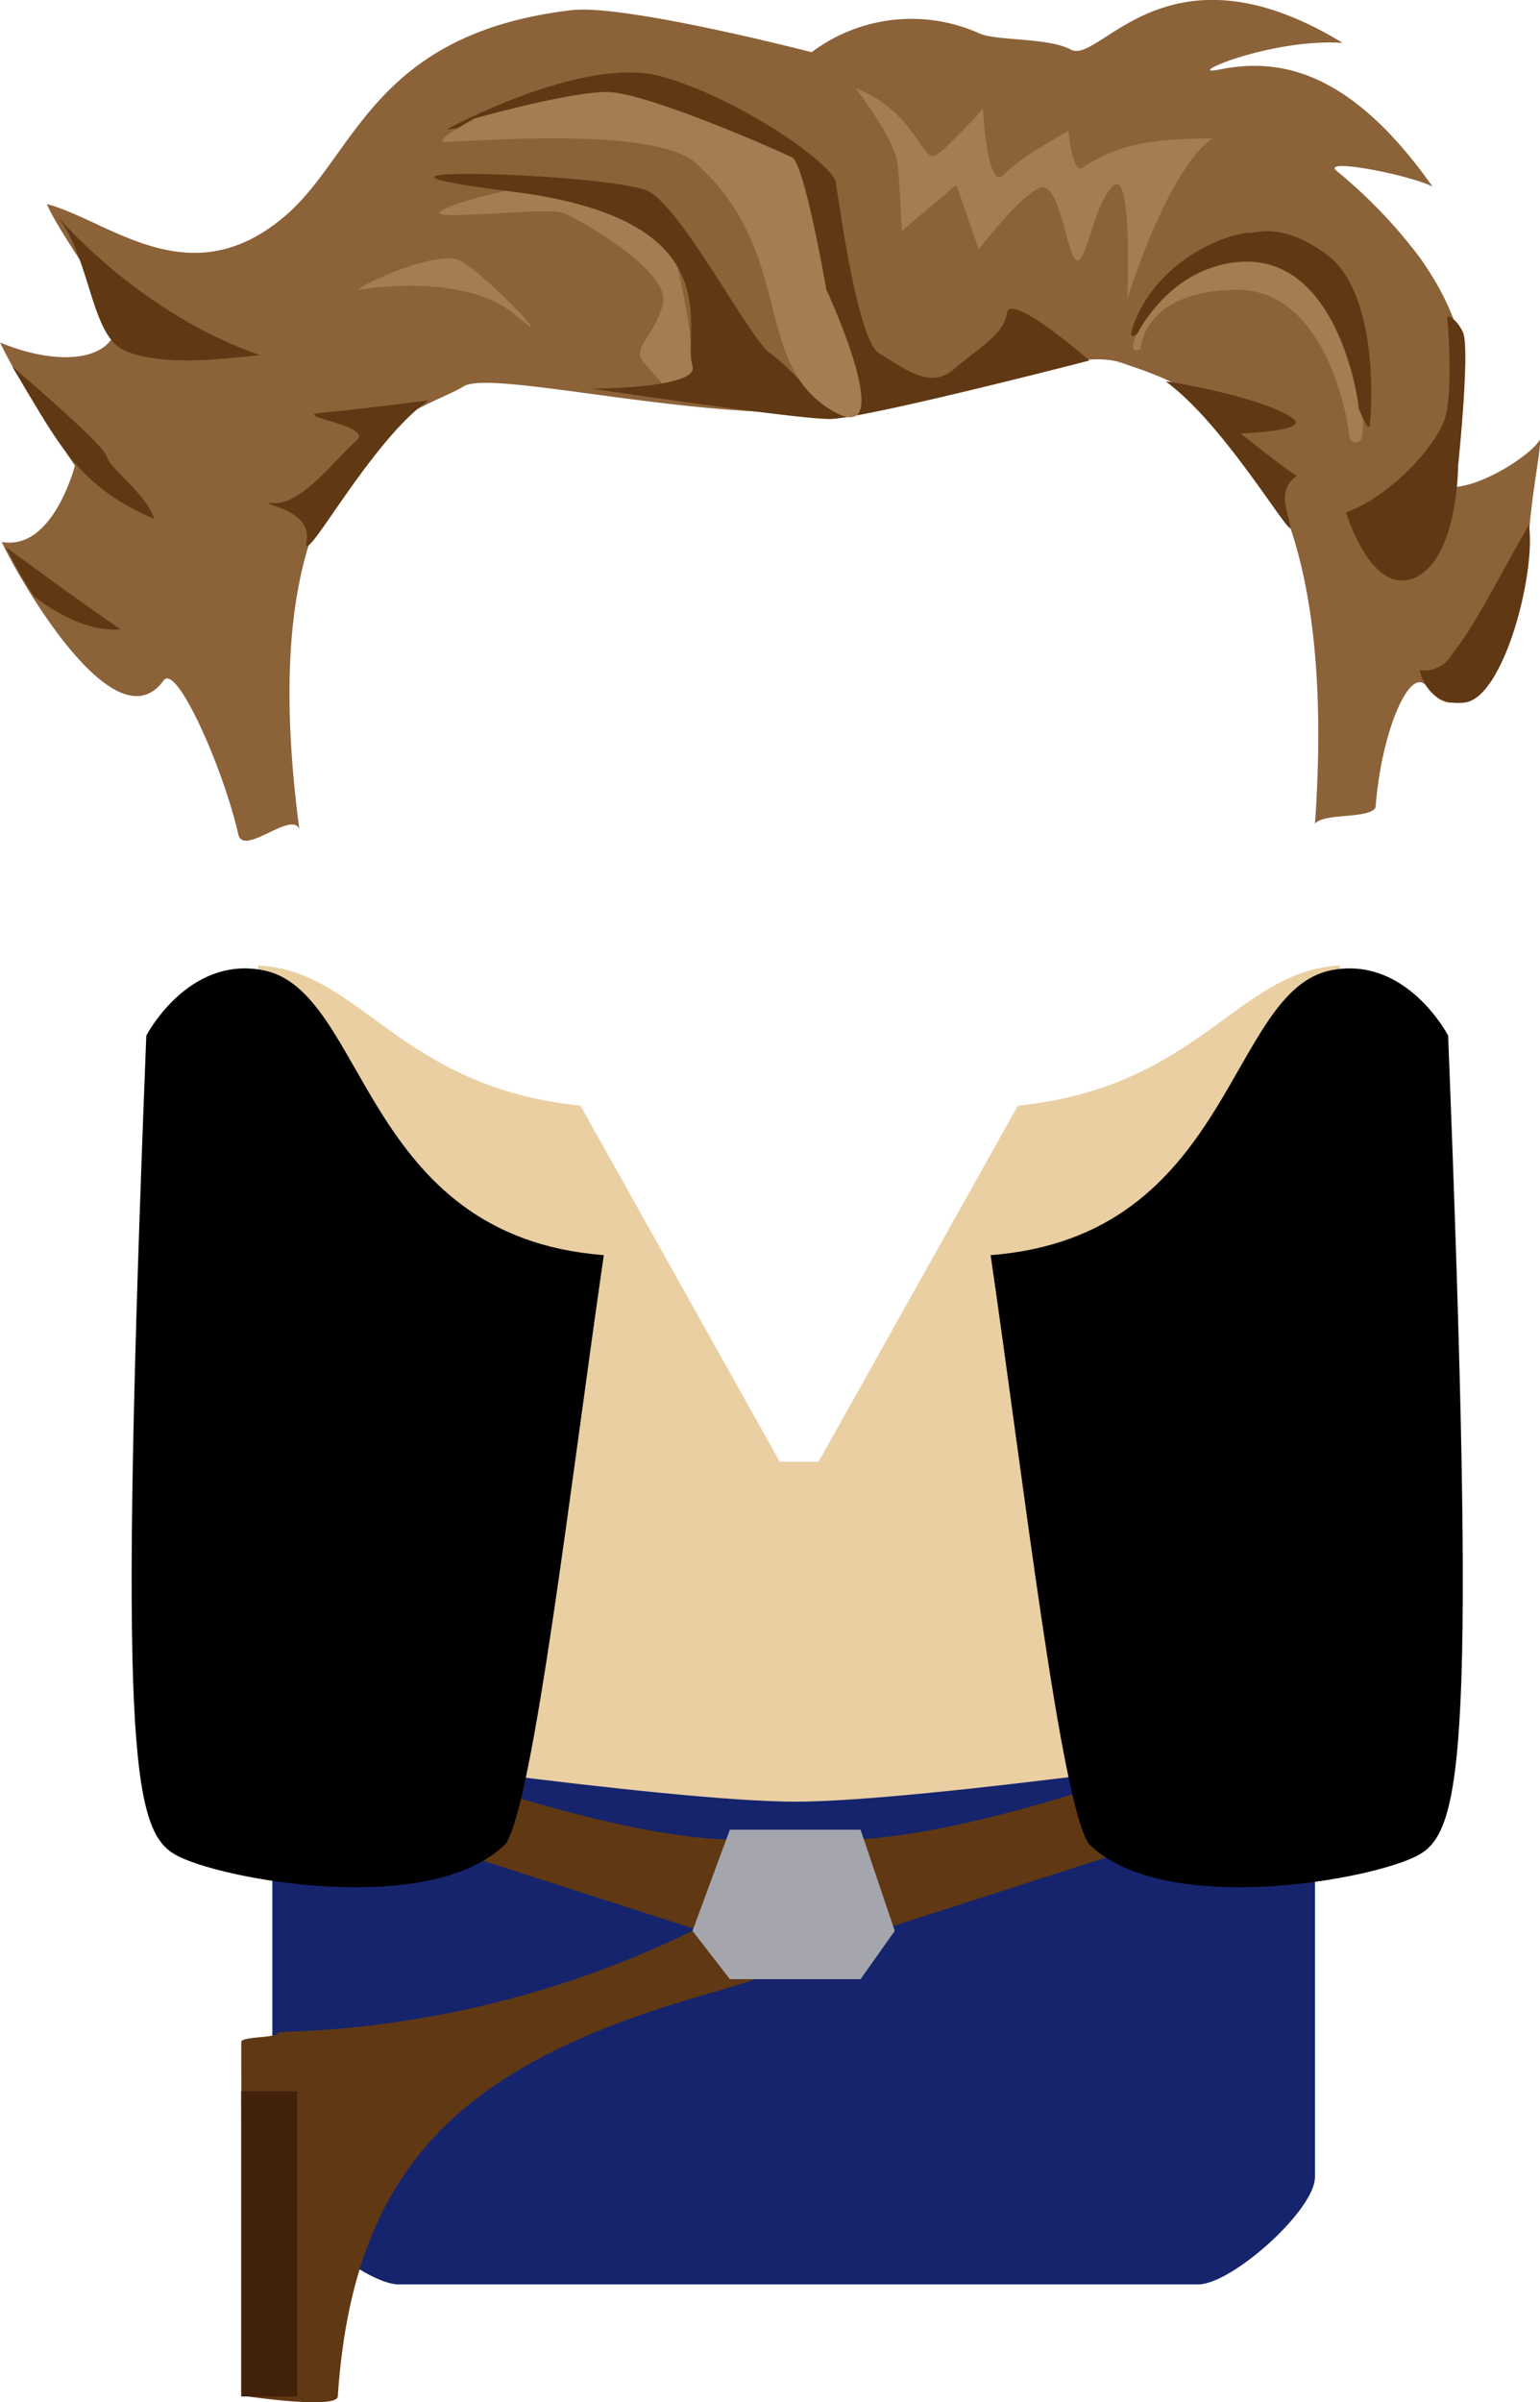 <svg xmlns="http://www.w3.org/2000/svg" viewBox="0 0 164.94 257.14"><defs><style>.a{fill:#16246d;}.b{fill:#eacfa2;}.c{fill:#603813;}.d{fill:#a5a6ad;}.e{fill:#42210b;}.f{fill:#8c6239;}.g{fill:#a67c52;}</style></defs><title>han</title><path class="a" d="M134.34 185.52H35.67a6.52 6.52 0 0 0-6.5 6.5v41c0 3.57 9.92 11.5 13.5 11.5h85.67c3.57 0 12.5-7.93 12.5-11.5v-41a6.52 6.52 0 0 0-6.5-6.5z"/><path class="b" d="M139.52 186.85c6.6 0 6 16.67 6-22l-2-61.5c-11 .5-15 13-34.5 15l-21.35 38.12h-4.15l-21.35-38.12c-19.5-2-23.5-14.5-34.5-15l-2 61.5c0 38.67-1.6 22 5 22 0 0 40.76 6 54.5 6s54.35-6 54.35-6z"/><path class="c" d="M92.5 207.18l48.67-15.66s1.47-9.68-1-8.67c-38 15.67-50.67 14-50.67 14zM76.6 207.18l-48.66-15.66s-1.47-9.68 1-8.67c38 15.67 50.67 14 50.67 14z"/><path class="c" d="M74.17 206.68a107.34 107.34 0 0 1-44.33 10.83c0 .71-4 .4-4 1.08 0 27 .67 37.92.67 37.92s9.57 1.41 9.67 0c1.67-25 13.67-35.67 39.33-43s5-7 5-7l-1-2.67z"/><path class="d" d="M78.17 195.85h14l3.66 10.83-3.66 5.17h-14l-4-5.17 4-10.83"/><path class="e" d="M25.83 223.85h6v32.67h-6z"/><path d="M15.67 110.85s4.44-8.57 12.5-7c11.17 2.17 10.5 28.5 36.5 30.5-3.5 24-7.5 58.5-10.5 63-8 8-30.74 3.83-35.4 1.17s-6.1-11.67-3.1-87.67zM155.1 110.85s-4.44-8.57-12.5-7c-11.17 2.17-10.5 28.5-36.5 30.5 3.5 24 7.5 58.5 10.5 63 8 8 30.74 3.83 35.4 1.17s6.1-11.67 3.1-87.67z"/><path class="f" d="M86 44.18c14.25-.07 28.12-7.47 34.17-5.33 6.71 2.37 23.67 6.33 20.67 49.33.9-1.2 5.73-.47 6.49-1.74.59-8.1 3.72-15.4 5.51-12.93 5.32 7.36 10.75-11.36 10.77-13.29.06-5.88 1.52-12.17 1.31-13.13-1.11 1.81-7 5.5-10 5 0 0 2.28-8.6 1.75-13.92-.31-3.1-1.94-6.88-4.65-10.66a53.53 53.53 0 0 0-8.84-9.2c-1.81-1.45 7.56.35 10.24 1.65-9-12.75-16.68-13.74-22.8-12.52-4.16.83 5.3-3.35 13.18-2.85-18.87-11.5-26 2.4-29.11.72-2.4-1.3-7.94-.92-9.76-1.72a17.79 17.79 0 0 0-18 2s-20-5.18-25.75-4.5c-21 2.5-23 15.2-30.33 21.75-10.33 9.17-19 .83-25.83-1 1.5 3.5 7.63 11.56 7.5 12.83-.39 3.87-6 4.67-12.5 2 2.17 4.67 8 13.17 8 13.17S5.69 59.01.19 58.01c1.33 3 12 22.19 17.33 14.83 1.39-1.93 6.42 9.5 8 16.46.54 2.45 5.73-2.58 6.54-.55-5.56-41.9 12.44-44.23 17.61-47.4 2.75-1.68 21.58 2.91 36.33 2.83z"/><path class="g" d="M57 19.85s-7.33 1.33-9.67 2.67 11.33-.5 13.17.33 11.33 6.17 10.5 9.67-3.5 4.67-2 6.33 3.33 4.33 4.83 3.5-1.17-15.33-2.33-17-9.16-3.83-14.5-5.5z"/><path class="c" d="M63.42 41.6s11.5 0 10.75-2.42c-1.2-3.87 4.67-15.67-19.33-18.67s11-2 14.67 0 10.82 15.83 13 17.33 4 4.33 6 4.67-1-6.33-1.33-9.33 0-12-3.67-15-13-8.33-21-6.67-14.67 2.34-14.67 2.34 14.67-8 23-5.67 18.33 9.33 18.67 11.33 2.33 17 4.67 18.33 5.33 4 8 1.67 5.33-3.67 5.67-6 8.83 5.08 8.83 5.08-24.18 6.26-27.84 6.26-25.42-3.25-25.42-3.25zM45.92 42.85s-7.75 1-11.42 1.33 5.67 1.33 3.67 3-5.67 6.67-8.67 6.67 4 .33 3.33 4 6.84-10.75 13.09-15zM6.17 23.18s8.67 10.33 21.67 14.83c-3.33.33-10.49 1.32-14.5-.5-3.67-1.66-3.5-9.49-7.17-14.33zM1.3 39.23s9.79 8.29 10.13 9.63 4.25 4 5.08 6.67C8.05 51.98 5.96 46.85 1.3 39.23zM.67 58.6s9.38 6.88 12.25 8.75c-4.37.5-9.25-3.5-9.25-3.5a41 41 0 0 1-3-5.25z"/><path class="g" d="M38.34 31.02s11.33-2 16.83 2.67-3.67-4.84-6-5.84-9.67 2.17-10.83 3.17zM50.84 12.68s-4.33 2.33-3.33 2.5 21.33-1.83 26.67 2c11 9.5 6.33 21.17 14.5 26.5s-.17-12.67-.17-12.67-2.34-13.49-3.67-14.16-15.67-7-19.83-7-14.17 2.83-14.17 2.83zM91.63 9.44s4.2 5.4 4.5 8.1.45 7.2.45 7.2l5.85-4.95 2.4 6.9s4.5-5.85 6.6-6.6 2.85 7.5 3.9 7.8 1.8-6 3.9-8 1.5 12.15 1.5 12.15 4.24-13.84 9.15-17.25c-6 .15-9.45.3-13.95 3.15-1.05.75-1.5-3.9-1.5-3.9s-5.1 2.7-6.9 4.65-2.25-7.05-2.25-7.05-3.75 4.2-5.1 5-2.25-4.79-8.55-7.2zM122.17 37.35s.17-6.17 10.17-6.33 12.17 14.83 12.17 15.67a.68.68 0 0 0 1.33.17c.17-.67 1.1-12.4-4.83-16.67-4.75-3.42-7.42-2.25-8.08-2.25s-8.92 1.25-11.42 8.42c-.59 1.74.66.99.66.99z"/><path class="c" d="M121.84 35.68s3.67-7.5 11.5-7.67c10-.21 12.17 14.83 12.17 15.67 0 0 1 2.58 1.17 1.92s1.26-14.15-4.67-18.42c-4.75-3.42-7.42-2.23-8.08-2.25-2.25-.08-10.08 2.83-12.58 10-.6 1.75.49.75.49.75zM124.88 40.85c-.24-.17 11.05 1.77 13.74 4.07 1.41 1.21-5.74 1.48-5.74 1.48s4.62 3.7 6 4.54c-2.43 1.69-.56 4.6-.68 5.63-.82-.36-7.4-11.41-13.32-15.72zM144.17 54.85s2.67 9 7.33 7 4.67-12 4.67-12 1.33-12.67.5-14.33-1.67-1.67-1.67-1.67.67 7.5-.17 10.67-5.99 8.66-10.66 10.33zM152.05 71.73a3.4 3.4 0 0 0 3.5-1.75c2.38-2.87 5.46-9.12 8.21-13.79.75 5.25-2.71 18.42-6.83 19s-4.88-3.46-4.88-3.46z"/></svg>